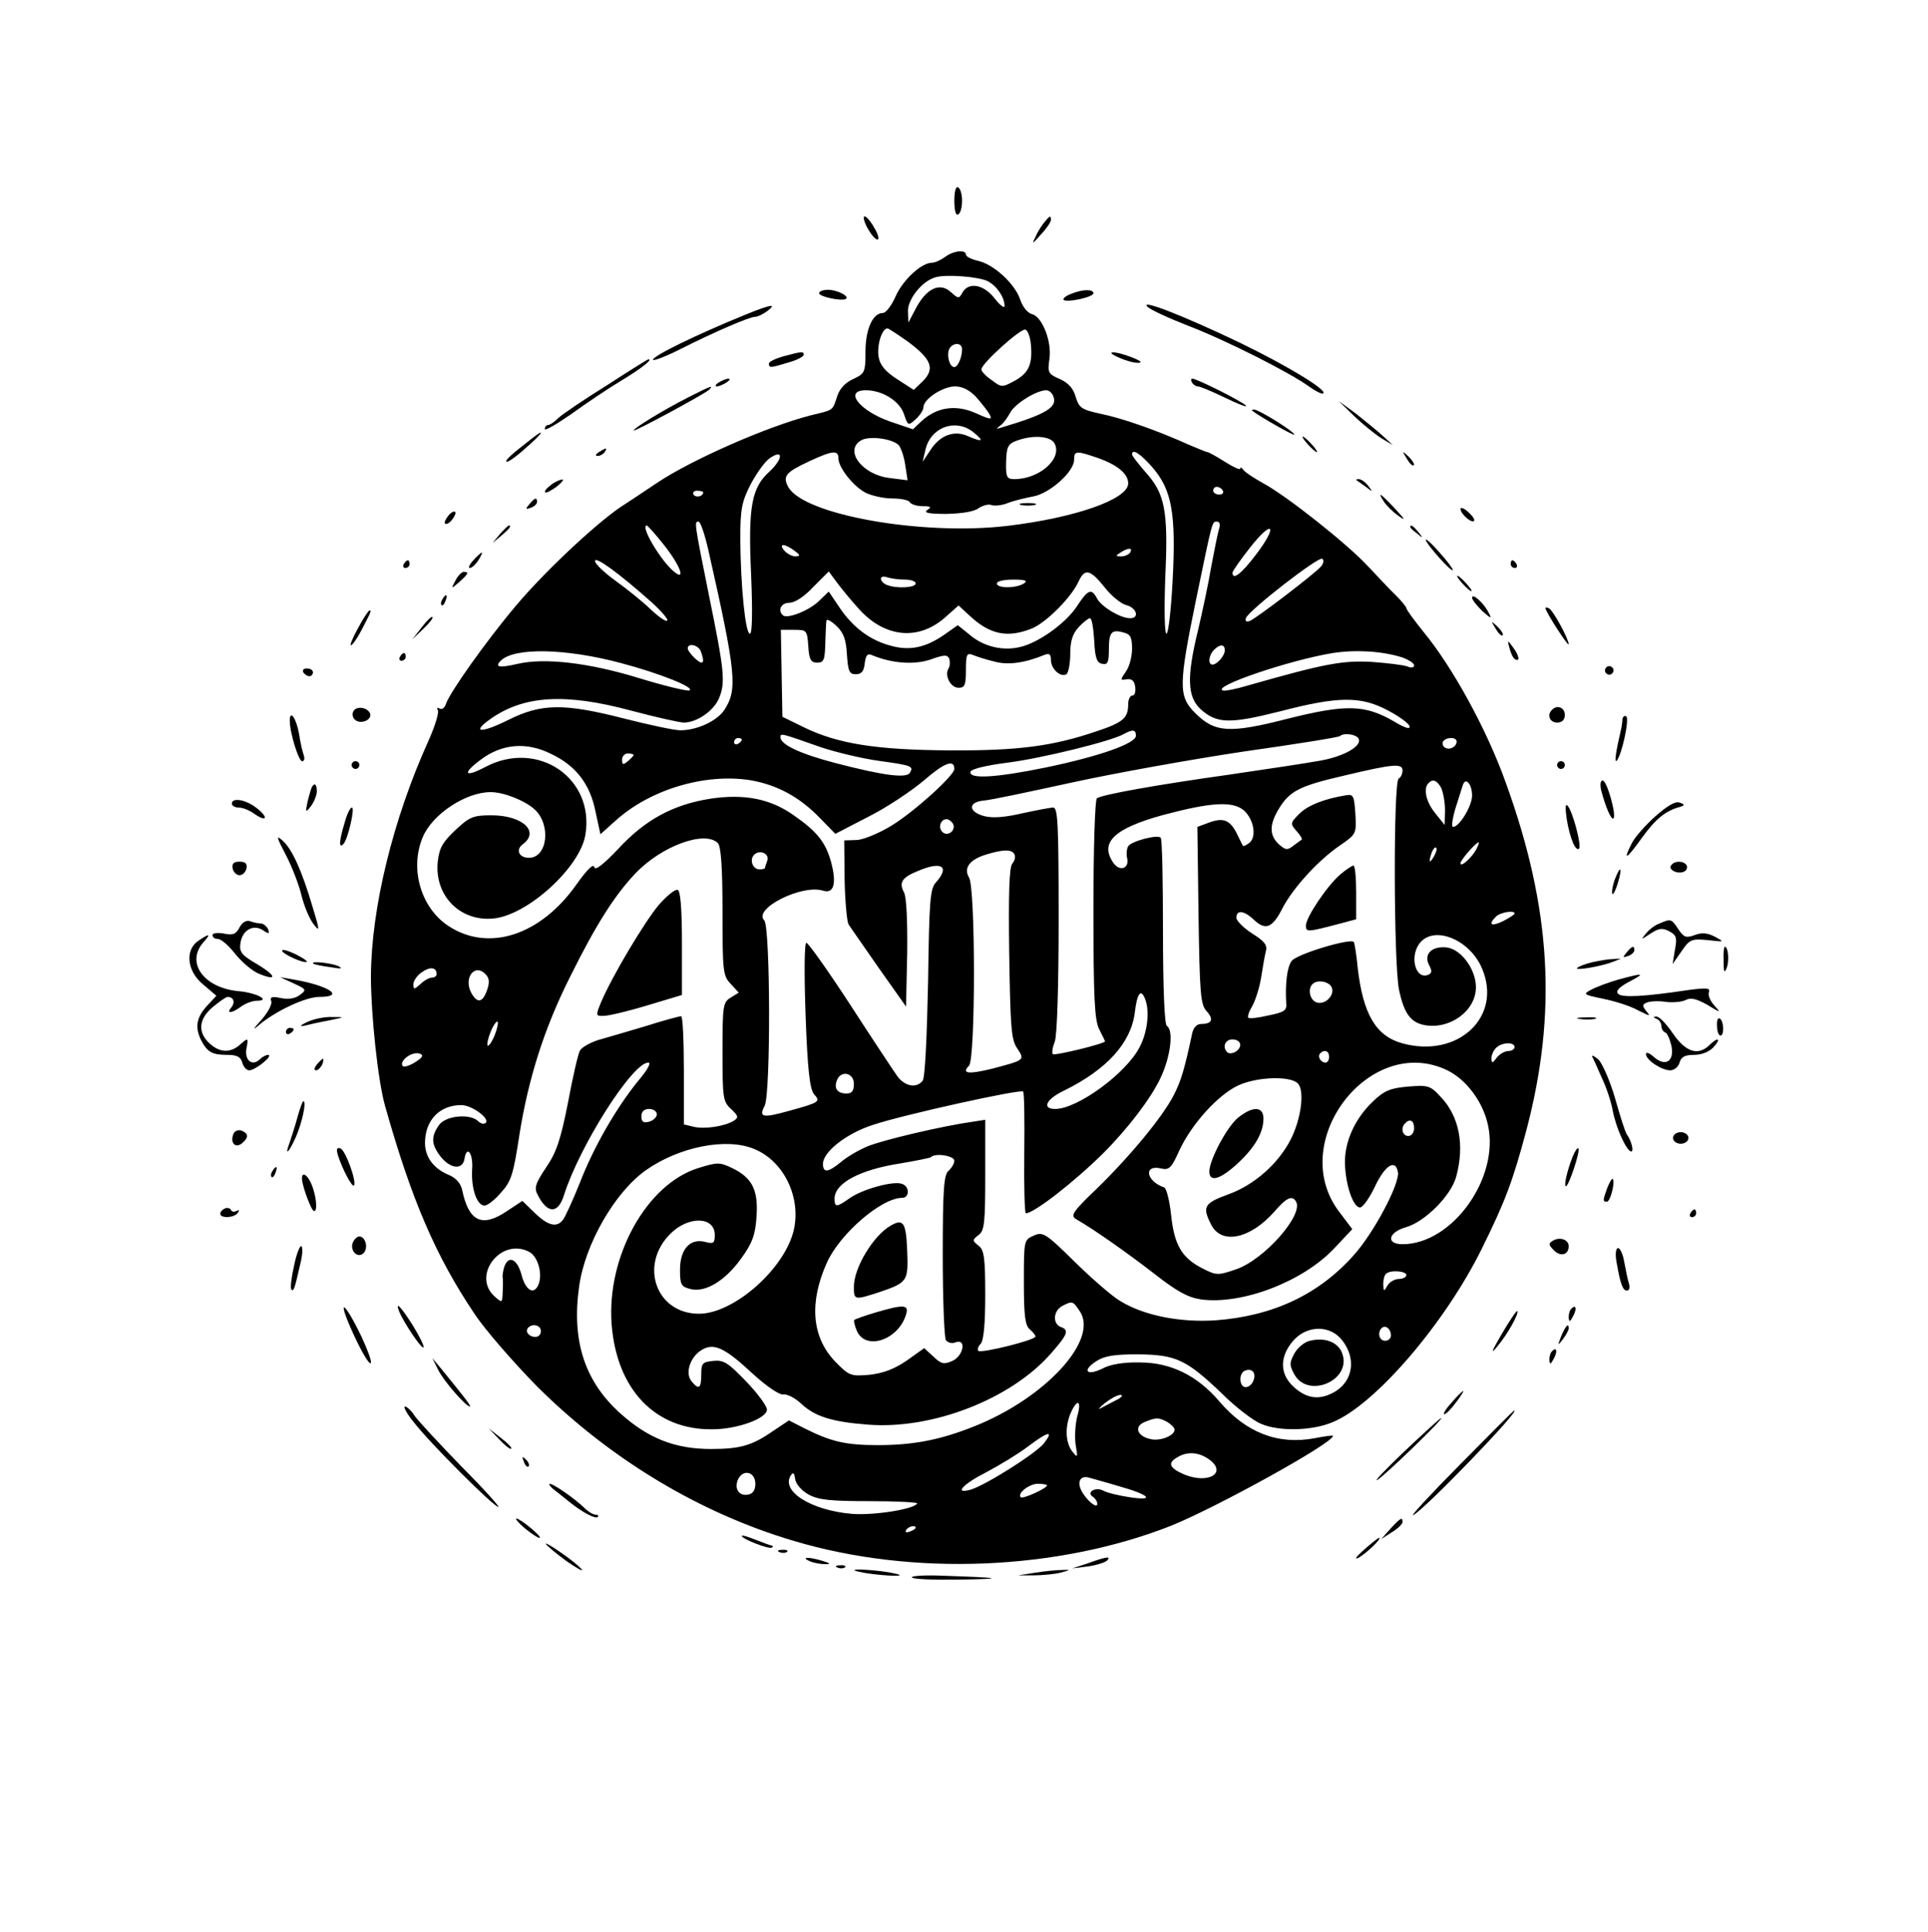 <?xml version="1.0" standalone="no"?>
<!DOCTYPE svg PUBLIC "-//W3C//DTD SVG 20010904//EN"
 "http://www.w3.org/TR/2001/REC-SVG-20010904/DTD/svg10.dtd">
<svg version="1.0" xmlns="http://www.w3.org/2000/svg"
 width="499pt" height="500pt" viewBox="0 0 499 500"
 preserveAspectRatio="xMidYMid meet">

<g transform="translate(0,500) scale(0.1,-0.1)"
fill="#000000" stroke="none">
<path d="M2470 4480 c0 -25 4 -39 10 -35 6 3 10 19 10 35 0 16 -4 32 -10 35
-6 4 -10 -10 -10 -35z"/>
<path d="M2245 4410 c9 -16 20 -30 26 -30 5 0 2 14 -8 30 -9 17 -21 30 -25 30
-5 0 -2 -13 7 -30z"/>
<path d="M2704 4426 c-6 -7 -17 -23 -23 -37 -11 -22 -10 -22 13 4 14 15 26 32
26 38 0 12 -3 11 -16 -5z"/>
<path d="M2446 4335 c-11 -8 -26 -15 -34 -15 -27 0 -75 -44 -94 -87 -10 -23
-25 -43 -33 -43 -26 0 -45 -42 -45 -100 0 -54 -2 -57 -32 -71 -20 -9 -35 -25
-41 -44 -13 -39 -8 -35 -69 -50 -110 -28 -307 -114 -398 -175 -30 -20 -73 -49
-95 -63 -67 -46 -197 -168 -270 -255 -76 -90 -171 -224 -181 -254 -3 -10 -10
-15 -16 -12 -6 4 -8 2 -5 -4 4 -5 -7 -41 -24 -79 -92 -203 -148 -433 -149
-609 0 -100 18 -269 36 -334 68 -242 131 -390 232 -540 27 -41 101 -126 163
-189 188 -187 420 -327 664 -399 308 -92 682 -76 975 39 117 47 420 214 420
233 0 2 -21 -1 -47 -6 -95 -18 -178 14 -247 95 -57 67 -126 101 -206 101 -42
1 -77 -5 -97 -16 -41 -20 -53 -5 -16 19 21 14 47 18 108 18 98 -1 125 -13 217
-101 36 -36 82 -71 102 -79 47 -20 131 -18 184 4 110 44 292 256 388 451 60
122 79 172 114 303 81 306 65 577 -53 902 -48 135 -137 298 -213 390 -24 30
-44 57 -44 61 0 3 -12 18 -27 33 -16 15 -47 49 -71 74 -52 57 -211 183 -272
216 -25 14 -48 29 -52 35 -4 6 -8 8 -8 3 0 -4 -18 4 -40 18 -22 14 -42 25 -45
25 -3 0 -24 9 -48 19 -82 37 -173 69 -228 80 -50 11 -56 15 -65 44 -6 22 -19
36 -41 46 -30 13 -32 17 -27 51 7 45 -18 110 -45 117 -12 3 -25 20 -31 39 -14
40 -68 90 -109 99 -17 4 -31 11 -31 16 0 14 -33 10 -54 -6z m111 -63 c24 -13
43 -42 43 -64 0 -7 -12 2 -26 20 -28 36 -67 43 -83 15 -9 -17 -11 -16 -30 1
-28 26 -63 10 -90 -41 l-20 -38 -1 31 c0 30 36 76 70 86 27 9 114 2 137 -10z
m-206 -157 c60 -45 69 -69 38 -101 l-24 -23 -42 27 c-31 20 -45 36 -49 58 -5
29 8 74 23 74 3 0 27 -16 54 -35z m317 -5 c5 -52 -5 -75 -41 -95 -33 -18 -35
-18 -60 1 -15 10 -27 23 -27 28 0 15 102 107 114 103 6 -2 12 -18 14 -37z
m-178 -14 c0 -21 -11 -46 -20 -46 -12 0 -20 28 -14 45 8 19 34 20 34 1z m36
-123 c14 -16 30 -36 35 -45 8 -15 4 -15 -36 3 -52 23 -101 15 -140 -21 l-22
-21 -59 20 c-80 28 -121 81 -63 81 42 0 86 -27 98 -60 11 -32 11 -33 31 -15
11 10 20 24 20 31 0 21 50 54 82 54 19 0 38 -10 54 -27z m200 2 c12 -29 -18
-47 -136 -82 -12 -4 -12 -3 -2 5 8 5 19 20 26 33 11 23 68 59 94 59 7 0 15 -7
18 -15z m-205 -95 c27 -22 22 -25 -15 -9 -35 16 -71 4 -96 -33 l-22 -33 7 30
c13 60 80 84 126 45z m-195 -32 c6 -7 14 -30 17 -52 l6 -39 -47 6 c-69 8 -118
70 -74 97 21 13 81 5 98 -12z m403 5 c22 -39 -38 -93 -104 -93 -19 0 -22 5
-21 45 1 38 5 46 26 54 42 16 88 13 99 -6z m-737 -73 c-47 -42 -56 -91 -48
-267 4 -95 3 -153 -3 -153 -12 0 -24 124 -25 245 0 78 4 97 27 142 15 28 37
59 49 67 36 25 35 -1 0 -34z m178 34 c0 -24 38 -72 70 -89 16 -8 47 -15 69
-15 22 0 43 -4 46 -10 3 -5 18 -10 33 -10 21 0 24 -2 12 -10 -11 -7 4 -10 50
-10 40 1 72 6 83 15 11 7 25 11 33 8 8 -3 27 -1 42 5 15 6 44 13 65 17 43 7
107 64 107 95 0 24 5 24 61 5 51 -18 79 -41 79 -66 0 -41 -137 -89 -313 -110
-222 -26 -528 29 -567 101 -15 28 -6 38 54 66 60 28 76 30 76 8z m814 -25 c49
-58 60 -118 51 -291 -4 -76 -11 -138 -16 -138 -5 0 -6 64 -3 148 8 171 -1 215
-52 271 -18 21 -34 41 -34 45 0 16 22 2 54 -35z m181 -59 c3 -5 -1 -10 -9 -10
-9 0 -16 5 -16 10 0 6 4 10 9 10 6 0 13 -4 16 -10z m-1345 -4 c0 -11 -19 -15
-25 -6 -3 5 1 10 9 10 9 0 16 -2 16 -4z m13 -148 c73 -323 76 -362 42 -415
-19 -29 -71 -53 -114 -53 -16 0 -81 14 -144 30 -156 40 -215 40 -301 -3 -70
-35 -98 -34 -47 2 86 61 193 68 364 22 64 -17 126 -31 137 -31 34 0 78 31 91
63 17 41 14 70 -26 266 -39 193 -38 191 -27 191 5 0 16 -33 25 -72z m1322 53
c-3 -10 -12 -54 -20 -97 -7 -43 -23 -117 -34 -164 -30 -122 -28 -173 6 -205
42 -38 75 -39 206 -6 150 39 208 40 278 3 29 -15 55 -34 57 -41 3 -10 -12 -5
-42 13 -73 42 -122 44 -273 6 -152 -39 -189 -36 -240 15 -43 43 -43 71 3 295
43 208 41 200 54 200 7 0 9 -8 5 -19z m-1436 -42 c42 -53 57 -95 25 -68 -34
28 -88 119 -70 119 2 0 23 -23 45 -51z m1532 -24 c-38 -50 -61 -68 -61 -47 0
4 21 34 47 67 58 73 71 55 14 -20z m-1195 10 c16 -12 16 -14 3 -15 -9 0 -22 7
-29 15 -16 19 0 19 26 0z m869 -5 c-3 -5 -14 -10 -23 -10 -15 0 -15 2 -2 10
20 13 33 13 25 0z m-1237 -130 c25 -23 42 -43 39 -46 -3 -4 -23 10 -44 30 -21
20 -62 53 -90 73 -29 21 -53 44 -53 51 0 14 64 -33 148 -108z m1731 94 c-16
-19 -166 -133 -184 -141 -10 -3 -13 -1 -10 8 9 21 187 159 197 153 5 -3 4 -12
-3 -20z m-1195 -111 c66 -73 153 -82 222 -21 l35 31 27 -25 c54 -51 100 -60
164 -34 37 16 102 81 120 122 16 34 30 30 67 -16 17 -22 43 -43 56 -46 27 -7
35 -34 10 -34 -25 0 -73 29 -85 50 -15 29 -24 25 -54 -21 -29 -43 -100 -94
-148 -104 -44 -10 -93 2 -128 32 l-31 25 -37 -26 c-47 -32 -88 -41 -137 -27
-53 14 -97 47 -131 97 l-29 43 -26 -25 c-26 -25 -83 -47 -93 -36 -14 13 -4 32
17 32 14 0 39 16 62 41 l40 40 20 -27 c11 -15 37 -47 59 -71z m117 77 c16 0
29 -4 29 -10 0 -11 -49 -14 -74 -4 -9 3 -16 11 -16 16 0 6 7 7 16 4 9 -3 29
-6 45 -6z m309 -10 c-20 -13 -70 -13 -70 0 0 6 19 10 43 10 31 0 38 -3 27 -10z
m-458 -184 c3 -43 6 -51 23 -51 15 0 21 8 23 28 3 22 7 27 20 21 51 -21 108
-25 150 -11 36 13 44 13 49 2 2 -8 2 -19 -2 -25 -11 -18 5 -50 26 -50 16 0 19
7 19 46 0 40 2 45 18 39 9 -4 34 -12 55 -17 35 -10 79 -4 130 17 13 5 17 2 17
-13 0 -23 25 -46 40 -37 5 3 10 27 10 52 0 34 6 53 22 70 12 13 25 23 29 23 5
0 9 -26 11 -57 2 -46 7 -59 21 -61 14 -3 17 4 17 37 0 45 7 53 38 44 18 -4 22
-13 22 -42 0 -20 -7 -47 -16 -59 -15 -22 -15 -23 2 -20 13 2 20 -4 22 -19 2
-13 -1 -23 -7 -23 -6 0 -11 -10 -11 -22 0 -37 -13 -48 -86 -72 -110 -37 -199
-49 -374 -48 -192 1 -292 17 -380 60 l-55 27 -2 113 -2 112 34 0 c33 0 34 -1
37 -42 2 -35 7 -43 23 -43 17 0 20 7 21 50 1 28 2 54 3 59 1 5 12 -1 26 -14
18 -17 25 -35 27 -74z m-378 8 c11 -30 6 -37 -14 -19 -11 10 -20 22 -20 27 0
15 28 9 34 -8z m1356 3 c0 -14 -20 -37 -32 -37 -12 0 -10 24 4 38 16 16 28 15
28 -1z m-1563 -33 c102 -27 194 -64 177 -71 -6 -2 -65 12 -130 32 -130 40
-244 53 -314 37 -47 -11 -61 -9 -44 8 35 35 169 32 311 -6z m2021 15 c17 -6
32 -15 32 -21 0 -6 -8 -7 -17 -3 -10 4 -52 9 -93 12 -75 4 -120 -4 -320 -61
-30 -9 -59 -15 -65 -13 -30 10 174 79 285 97 60 9 126 5 178 -11z m-688 -203
c0 -20 -93 -53 -232 -82 -131 -27 -202 -31 -196 -11 3 7 40 16 94 23 89 11
271 56 302 74 24 13 32 12 32 -4z m-815 -30 c39 -13 106 -29 149 -35 87 -12
91 -14 81 -31 -9 -15 -69 -7 -192 25 -92 24 -143 48 -143 67 0 11 0 11 105
-26z m1391 23 c11 -19 -37 -47 -101 -58 -33 -6 -139 -22 -235 -36 -185 -26
-326 -51 -341 -61 -5 -3 -9 -130 -9 -287 0 -231 3 -287 15 -311 8 -15 15 -30
15 -31 0 -6 -131 -38 -135 -33 -3 3 -1 17 5 32 6 17 10 143 10 317 0 245 -2
289 -14 289 -8 0 -44 -7 -81 -15 -43 -10 -76 -13 -98 -7 -41 11 -42 36 -2 40
17 1 120 23 230 47 110 24 310 60 444 80 134 19 247 37 249 40 10 9 41 5 48
-6z m-1596 -3 c0 -3 -4 -8 -10 -11 -5 -3 -10 -1 -10 4 0 6 5 11 10 11 6 0 10
-2 10 -4z m1850 -5 c0 -14 -18 -23 -30 -16 -6 4 -8 11 -5 16 8 12 35 12 35 0z
m-2344 -32 c64 -30 101 -78 115 -148 l13 -60 38 34 c90 82 232 124 349 106 70
-12 128 -43 182 -99 l39 -40 85 44 c48 24 112 67 144 94 53 46 79 56 79 30 0
-17 -104 -111 -163 -147 -33 -20 -74 -37 -91 -37 l-31 -1 1 -101 c1 -56 6
-108 10 -116 5 -8 41 -59 79 -114 l70 -99 3 138 c1 84 -2 145 -8 157 -14 26
-6 39 36 56 61 26 83 12 47 -29 -16 -16 -18 -48 -21 -260 -3 -144 -8 -247 -14
-254 -16 -20 -45 -15 -65 11 -10 14 -65 97 -122 185 -58 89 -109 161 -114 161
-5 0 -6 -75 -2 -187 5 -142 11 -192 22 -205 17 -19 15 -21 -65 -43 -68 -19
-79 -17 -63 13 16 30 15 464 -1 480 -30 30 97 94 152 77 28 -9 36 18 21 74
-14 51 -36 79 -98 122 -60 42 -127 55 -214 42 -96 -15 -169 -54 -239 -130 -40
-42 -60 -57 -62 -47 -2 10 -19 -7 -46 -45 -93 -132 -228 -176 -332 -107 -71
47 -100 148 -66 229 24 59 111 117 176 117 34 0 89 -22 114 -45 43 -40 33
-125 -15 -125 -26 0 -35 21 -16 35 45 33 -1 75 -81 75 -47 0 -57 -4 -93 -38
-33 -31 -42 -46 -46 -82 -9 -88 58 -156 145 -147 88 9 223 132 237 216 25 147
-123 248 -259 176 -53 -28 -61 -18 -13 18 55 42 119 48 183 16z m214 -3 c0 -2
-7 -9 -15 -16 -12 -10 -15 -10 -15 4 0 9 7 16 15 16 8 0 15 -2 15 -4z m1990
-40 c0 -8 -4 -18 -10 -21 -14 -9 -13 -479 1 -547 13 -61 30 -84 66 -91 66 -12
133 37 133 98 0 47 -39 99 -76 103 -39 4 -60 -18 -45 -46 8 -15 7 -21 -3 -25
-34 -13 -49 52 -19 85 39 43 129 4 159 -69 53 -125 -63 -233 -207 -193 -68 19
-101 75 -115 195 -3 33 -8 63 -10 67 -7 11 -148 -31 -161 -49 -12 -16 -17 -60
-14 -110 2 -18 -6 -23 -46 -31 -26 -6 -50 -9 -52 -6 -3 3 2 17 11 32 8 15 18
47 22 72 4 25 9 55 12 67 5 17 -3 27 -35 47 -23 15 -41 33 -41 41 0 21 20 19
46 -6 30 -28 48 -20 74 32 27 51 91 122 148 161 42 29 43 30 40 81 -3 46 -5
52 -23 49 -57 -9 -100 -26 -122 -48 -24 -24 -24 -26 -7 -45 9 -10 15 -20 13
-22 -2 -1 -12 -9 -22 -16 -15 -12 -20 -11 -37 4 -25 23 -25 51 0 92 28 46 53
59 170 86 126 30 150 32 150 13z m100 -45 c5 -11 10 -37 10 -58 l-1 -38 -24
30 c-24 29 -32 64 -18 78 11 12 22 8 33 -12z m80 -20 c0 -27 -33 -81 -49 -81
-5 0 -2 21 6 48 8 26 17 53 19 60 7 22 24 3 24 -27z m-591 -38 c26 -23 34 -68
15 -84 -8 -6 -15 -10 -17 -8 -1 2 -9 17 -17 34 -18 34 -35 40 -74 25 l-27 -10
3 -229 c3 -201 5 -231 21 -248 19 -21 14 -33 -14 -33 -12 0 -21 -10 -24 -27
-19 -89 -28 -120 -47 -157 -28 -55 -111 -156 -198 -241 -64 -61 -70 -71 -55
-80 50 -29 132 -87 202 -141 60 -47 88 -62 122 -67 107 -14 264 47 344 132
l47 50 -34 45 c-137 180 79 463 280 366 49 -24 92 -81 105 -141 31 -137 -92
-309 -221 -309 -44 0 -37 31 9 44 49 14 117 82 130 131 22 81 8 155 -39 205
-28 31 -34 32 -85 28 -46 -4 -62 -10 -92 -39 -46 -44 -73 -103 -72 -159 1 -55
21 -115 39 -115 7 0 25 25 39 55 26 55 53 71 59 37 6 -29 -62 -157 -113 -214
-91 -103 -210 -159 -359 -170 -91 -6 -184 12 -245 49 -20 11 -73 57 -118 101
-77 76 -84 80 -108 69 -25 -11 -25 -13 -25 -121 0 -84 3 -111 15 -121 8 -7 15
-15 15 -19 0 -9 -140 -44 -148 -37 -3 4 0 12 6 18 8 8 12 52 12 126 0 97 -3
117 -17 128 -17 13 -17 15 0 28 15 11 17 32 17 156 l0 142 -32 -5 c-79 -11
-236 -48 -273 -64 -22 -9 -53 -27 -68 -40 -34 -28 -47 -29 -47 -5 0 31 61 79
130 101 78 26 381 93 388 86 3 -2 4 -74 3 -160 -1 -85 1 -155 4 -155 21 0 124
80 200 155 65 65 125 144 149 196 26 55 34 123 16 134 -6 4 -10 96 -10 244 0
131 -2 240 -6 243 -8 9 -76 -9 -84 -22 -4 -7 -5 -20 -3 -30 7 -26 -17 -37 -34
-15 -39 54 0 91 128 126 124 33 179 36 208 12z m-753 -34 c10 -17 -13 -36 -27
-22 -12 12 -4 33 11 33 5 0 12 -5 16 -11z m-608 -51 c8 -8 12 -62 12 -177 0
-154 1 -166 21 -187 l21 -23 -21 -13 c-20 -12 -21 -22 -21 -140 0 -119 1 -129
22 -148 19 -18 20 -22 8 -30 -23 -15 -77 -23 -105 -16 l-25 6 0 140 c0 77 -3
140 -7 140 -5 0 -46 -11 -93 -26 -47 -14 -102 -30 -123 -36 -21 -7 -42 -19
-46 -27 -5 -9 -19 -70 -31 -135 -19 -96 -30 -129 -57 -168 -28 -42 -31 -53
-21 -71 25 -49 53 -49 68 1 41 128 177 342 218 342 8 0 -2 -19 -26 -47 -56
-69 -115 -170 -152 -266 -18 -45 -38 -88 -43 -94 -16 -21 -39 -15 -73 18 l-32
31 -41 -27 c-64 -43 -98 -26 -115 56 -4 17 -16 31 -36 39 -38 16 -60 46 -60
82 0 59 38 98 94 98 27 0 75 -35 63 -46 -4 -4 -13 -2 -19 4 -21 21 -85 15
-102 -10 -21 -30 -20 -50 5 -82 25 -31 56 -34 61 -6 6 38 23 16 20 -26 -3 -49
12 -94 32 -94 8 0 27 15 43 34 26 28 32 48 47 147 23 146 64 277 132 412 67
135 115 210 168 266 67 71 180 113 214 79z m1963 -16 c-12 -22 -41 -48 -41
-36 0 8 40 54 47 54 2 0 -1 -8 -6 -18z m-110 -19 c-12 -20 -14 -14 -5 12 4 9
9 14 11 11 3 -2 0 -13 -6 -23z m-1725 -10 c-3 -8 -6 -17 -6 -19 0 -2 -6 -4
-14 -4 -18 0 -27 25 -14 38 14 14 40 3 34 -15z m639 17 c4 -6 2 -17 -5 -25 -8
-10 -10 -77 -8 -232 3 -188 5 -223 20 -245 21 -32 21 -31 -61 -53 -64 -16 -84
-14 -63 7 17 17 17 461 0 487 -15 25 2 47 46 60 43 13 64 13 71 1z m1295 -154
c0 -3 -13 -11 -30 -20 -31 -15 -39 -9 -18 12 11 11 48 17 48 8z m-2790 -157
c0 -5 -5 -9 -12 -9 -6 0 -20 -7 -30 -17 -16 -14 -18 -15 -18 0 0 9 10 23 22
31 21 15 38 13 38 -5z m129 -3 c8 -9 8 -21 1 -40 -11 -31 -25 -33 -40 -6 -22
41 11 80 39 46z m2188 -32 c8 -21 -19 -46 -40 -38 -17 6 -23 35 -10 47 12 13
44 7 50 -9z m-483 -30 c12 -31 6 -85 -14 -123 -34 -68 -161 -161 -219 -161
-35 0 -24 25 22 47 112 55 174 124 184 202 6 51 16 64 27 35z m-1684 -94 c-7
-17 -15 -28 -18 -26 -2 3 1 19 8 36 7 17 15 28 18 26 2 -3 -1 -19 -8 -36z
m1930 -24 c0 -15 -24 -28 -34 -19 -13 14 -5 33 14 33 11 0 20 -6 20 -14z m710
-6 c0 -5 -7 -10 -16 -10 -9 0 -23 -8 -30 -17 -11 -15 -13 -16 -14 -2 0 8 5 20
12 27 15 15 48 16 48 2z m-2847 -40 c-17 -10 -30 -13 -32 -7 -5 15 28 37 46
30 10 -4 7 -10 -14 -23z m2367 15 c0 -8 -4 -15 -9 -15 -13 0 -22 16 -14 24 11
11 23 6 23 -9z m-1230 -70 c0 -18 -5 -25 -19 -25 -24 0 -33 13 -25 34 10 27
44 20 44 -9z m1150 0 c17 -20 7 -93 -20 -145 -32 -62 -94 -117 -161 -141 -63
-23 -68 -32 -44 -79 27 -52 101 -36 163 34 32 37 46 43 56 27 22 -34 -83 -152
-155 -176 -46 -16 -51 -16 -86 2 -54 27 -74 61 -82 139 -4 37 -12 69 -18 71
-47 16 -54 60 -8 49 21 -5 27 1 48 48 32 68 100 143 152 167 50 23 138 25 155
4z m-1660 -79 c0 -7 -9 -16 -20 -19 -15 -4 -20 0 -20 14 0 12 7 19 20 19 11 0
20 -6 20 -14z m1960 -36 c0 -11 -7 -20 -15 -20 -15 0 -21 21 -8 33 12 13 23 7
23 -13z m-1707 -54 c75 -31 120 -123 102 -207 -22 -101 -155 -219 -246 -219
-110 0 -156 125 -74 207 47 47 115 45 115 -3 0 -21 -3 -24 -25 -18 -39 10 -65
-19 -65 -72 0 -39 3 -44 27 -50 38 -10 90 21 132 80 28 39 36 60 39 107 5 69
-11 101 -63 126 -33 16 -39 15 -88 0 -134 -42 -237 -229 -224 -404 13 -169
113 -274 261 -272 64 0 141 28 141 51 0 9 -24 42 -54 73 -46 48 -58 56 -85 53
-28 -3 -31 -6 -31 -35 0 -36 -6 -41 -25 -18 -17 20 -5 61 24 80 32 21 60 9
134 -60 36 -33 69 -55 79 -54 10 2 31 -9 47 -24 35 -33 80 -47 173 -54 166
-13 369 66 472 183 45 51 49 62 26 70 -21 9 -19 41 4 54 27 14 28 13 46 -14
49 -74 -90 -225 -275 -298 -88 -35 -157 -48 -249 -48 -82 0 -120 9 -188 43
l-41 21 -39 -26 c-56 -39 -86 -48 -163 -48 -92 0 -161 27 -232 90 -95 84 -129
190 -109 331 15 109 92 243 172 300 86 61 210 86 282 55z m517 -30 c0 -7 -7
-19 -15 -26 -12 -10 -15 -47 -15 -219 0 -113 4 -212 8 -219 5 -7 16 -10 25 -6
29 11 21 -35 -8 -48 -22 -10 -29 -8 -49 11 l-24 22 -45 -32 c-32 -22 -61 -33
-97 -37 -49 -4 -52 -3 -90 36 -59 63 -66 151 -20 254 33 74 141 168 195 168
19 0 20 29 0 36 -22 9 -104 -14 -136 -37 -34 -24 -39 -24 -39 -1 0 40 66 75
170 91 41 7 76 14 79 16 11 12 61 4 61 -9z m-1100 -236 c21 -11 34 -53 25 -81
-11 -32 -34 -21 -45 21 -11 42 -34 53 -45 21 -3 -10 -5 -23 -4 -27 1 -5 1 -22
0 -38 -1 -28 -1 -29 -21 -11 -60 54 17 154 90 115z m2270 -60 c0 -5 -9 -10
-20 -10 -10 0 -24 -8 -29 -17 -9 -16 -10 -16 -11 3 0 11 3 24 7 27 10 11 53 8
53 -3z m-2240 -145 c0 -8 -6 -15 -14 -15 -17 0 -28 14 -19 24 12 12 33 6 33
-9z m2200 -11 c0 -8 -7 -14 -15 -14 -15 0 -21 21 -9 33 10 9 24 -2 24 -19z
m-132 -6 c45 -49 36 -115 -19 -143 -38 -20 -72 -13 -105 20 -32 32 -31 75 2
114 33 39 89 43 122 9z m-224 -111 c-3 -9 -12 -17 -20 -17 -17 0 -19 37 -1 43
18 7 29 -7 21 -26z m-356 -51 c-16 -8 -34 -18 -40 -21 -7 -4 -2 3 12 14 14 11
32 21 40 21 8 0 3 -7 -12 -14z m-100 -42 c-5 -20 -7 -53 -4 -73 6 -34 5 -35
-9 -17 -18 24 -19 65 -3 101 17 37 28 30 16 -11z m233 -14 c10 -6 19 -15 19
-20 0 -16 -39 -31 -64 -24 -34 8 -41 33 -13 44 30 12 35 12 58 0z m-318 -54
c-19 -26 -151 -109 -190 -121 -46 -13 -21 14 40 45 34 18 82 47 107 66 53 40
68 43 43 10z m425 -42 c50 -35 1 -66 -63 -40 -39 17 -44 30 -17 45 25 15 54
13 80 -5z m-1173 -64 c0 -16 -6 -26 -19 -28 -24 -5 -37 17 -25 41 14 26 44 17
44 -13z m138 -28 c26 -14 57 -17 159 -17 69 0 124 -3 122 -6 -9 -15 -111 -31
-168 -27 -107 9 -186 59 -159 100 6 9 9 6 11 -10 2 -13 17 -30 35 -40z m802
22 c79 -22 97 -39 30 -29 -27 4 -58 11 -69 17 -20 11 -46 -4 -27 -16 6 -4 11
-12 11 -18 0 -14 -28 9 -41 34 -12 23 -3 40 19 34 10 -3 44 -12 77 -22z m-185
2 c0 -8 -63 -36 -68 -31 -10 10 22 35 44 35 13 0 24 -2 24 -4z m-340 -110 c0
-2 -7 -7 -16 -10 -8 -3 -12 -2 -9 4 6 10 25 14 25 6z"/>
<path d="M2643 3693 c9 -2 25 -2 35 0 9 3 1 5 -18 5 -19 0 -27 -2 -17 -5z"/>
<path d="M3469 2737 c-34 -29 -89 -111 -89 -132 0 -18 2 -18 93 6 l37 10 0 69
c0 39 -3 70 -7 70 -5 -1 -20 -11 -34 -23z"/>
<path d="M1705 2658 c-37 -44 -121 -185 -149 -251 -15 -36 -14 -37 7 -36 12 0
63 12 112 27 l90 27 0 134 c0 91 -4 136 -11 138 -7 2 -28 -15 -49 -39z"/>
<path d="M3205 2108 c-28 -22 -75 -109 -75 -140 0 -28 27 -21 71 19 46 42 69
81 69 118 0 32 -27 33 -65 3z"/>
<path d="M2305 1828 c-45 -26 -95 -109 -95 -158 0 -35 1 -35 66 -14 73 25 75
28 72 107 -3 74 -10 84 -43 65z"/>
<path d="M2265 1603 c-27 -8 -52 -17 -54 -19 -2 -2 1 -15 7 -29 23 -51 107
-23 127 43 8 26 -5 27 -80 5z"/>
<path d="M3390 1530 c-14 -3 -32 -18 -40 -33 -13 -24 -13 -30 0 -54 36 -64
149 -15 124 54 -10 29 -44 43 -84 33z"/>
<path d="M2120 4241 c0 -9 62 -22 70 -14 8 7 -24 23 -47 23 -13 0 -23 -4 -23
-9z"/>
<path d="M2771 4239 c-13 -5 -21 -12 -18 -15 8 -8 77 7 77 17 0 11 -28 11 -59
-2z"/>
<path d="M2970 4206 c8 -8 56 -30 105 -49 99 -38 265 -122 314 -158 17 -12 33
-20 36 -17 10 9 -94 72 -218 132 -140 67 -259 114 -237 92z"/>
<path d="M1935 4188 c-135 -55 -245 -109 -245 -119 0 -4 30 7 68 26 93 47 182
85 196 85 7 0 21 7 32 15 26 20 9 17 -51 -7z"/>
<path d="M2028 4078 c-21 -6 -38 -14 -38 -19 0 -12 5 -11 51 3 22 6 39 15 39
20 0 9 -3 9 -52 -4z"/>
<path d="M2895 4075 c17 -8 39 -14 50 -14 13 0 8 5 -15 14 -46 18 -74 17 -35
0z"/>
<path d="M1571 4003 c-58 -36 -114 -74 -125 -84 -11 -11 -23 -19 -28 -19 -4 0
-8 -5 -8 -10 0 -6 30 12 68 38 37 27 95 66 130 87 53 32 83 56 70 55 -2 0 -50
-30 -107 -67z"/>
<path d="M1860 4010 c-8 -5 -10 -10 -5 -10 6 0 17 5 25 10 8 5 11 10 5 10 -5
0 -17 -5 -25 -10z"/>
<path d="M3085 4010 c3 -5 10 -10 15 -10 6 0 37 -13 70 -29 33 -16 58 -26 55
-21 -6 9 -127 70 -139 70 -4 0 -4 -4 -1 -10z"/>
<path d="M1780 3971 c-61 -31 -140 -79 -140 -85 0 -5 181 93 195 105 14 14 4
10 -55 -20z"/>
<path d="M3505 3923 c22 -21 54 -47 70 -57 l30 -18 -25 23 c-14 13 -46 39 -70
58 l-45 33 40 -39z"/>
<path d="M3241 3937 c19 -15 109 -66 109 -62 0 8 -92 65 -104 65 -5 0 -7 -1
-5 -3z"/>
<path d="M1379 3867 c-58 -45 -72 -58 -68 -62 3 -2 25 13 49 35 42 36 55 55
19 27z"/>
<path d="M3385 3850 c10 -11 20 -20 23 -20 3 0 -3 9 -13 20 -10 11 -20 20 -23
20 -3 0 3 -9 13 -20z"/>
<path d="M1550 3830 c-9 -6 -10 -10 -3 -10 6 0 15 5 18 10 8 12 4 12 -15 0z"/>
<path d="M3641 3813 c7 -12 15 -20 18 -17 3 2 -3 12 -13 22 -17 16 -18 16 -5
-5z"/>
<path d="M1426 3745 c-11 -8 -18 -17 -15 -19 2 -3 15 4 29 14 14 11 21 20 15
19 -5 0 -19 -6 -29 -14z"/>
<path d="M3511 3757 c2 -1 13 -9 24 -17 19 -14 19 -14 6 3 -7 9 -18 17 -24 17
-6 0 -8 -1 -6 -3z"/>
<path d="M3581 3703 c6 -10 23 -27 37 -37 21 -15 20 -12 -7 17 -38 41 -47 46
-30 20z"/>
<path d="M1370 3695 c-11 -13 -10 -14 4 -9 9 3 16 10 16 15 0 13 -6 11 -20 -6z"/>
<path d="M3780 3683 c0 -13 29 -38 35 -31 3 3 -4 13 -15 23 -11 10 -20 13 -20
8z"/>
<path d="M1160 3665 c-7 -9 -11 -18 -8 -20 3 -3 11 1 18 10 7 9 11 18 8 20 -3
3 -11 -1 -18 -10z"/>
<path d="M1294 3618 l-19 -23 23 19 c21 18 27 26 19 26 -2 0 -12 -10 -23 -22z"/>
<path d="M3650 3636 c0 -2 8 -10 18 -17 15 -13 16 -12 3 4 -13 16 -21 21 -21
13z"/>
<path d="M3690 3603 c1 -11 70 -88 70 -78 0 4 -16 25 -35 46 -19 22 -35 36
-35 32z"/>
<path d="M1225 3550 c-10 -11 -14 -20 -9 -20 5 0 15 9 22 20 7 11 11 20 9 20
-2 0 -12 -9 -22 -20z"/>
<path d="M1045 3540 c-3 -5 -1 -10 4 -10 6 0 11 5 11 10 0 6 -2 10 -4 10 -3 0
-8 -4 -11 -10z"/>
<path d="M3910 3540 c0 -5 5 -10 11 -10 5 0 7 5 4 10 -3 6 -8 10 -11 10 -2 0
-4 -4 -4 -10z"/>
<path d="M1179 3498 c-12 -23 -12 -23 10 -4 23 21 26 26 11 26 -5 0 -15 -10
-21 -22z"/>
<path d="M3785 3490 c10 -11 20 -20 23 -20 3 0 -3 9 -13 20 -10 11 -20 20 -23
20 -3 0 3 -9 13 -20z"/>
<path d="M1145 3449 c-4 -6 -5 -12 -2 -15 2 -3 7 2 10 11 7 17 1 20 -8 4z"/>
<path d="M3810 3453 c0 -5 12 -20 26 -34 24 -21 26 -22 16 -3 -13 25 -42 50
-42 37z"/>
<path d="M4000 3426 c0 -9 60 -102 60 -93 0 13 -39 85 -50 92 -5 3 -10 4 -10
1z"/>
<path d="M927 3375 c-14 -25 -22 -45 -19 -45 4 0 16 17 27 38 27 52 27 52 21
52 -2 0 -16 -20 -29 -45z"/>
<path d="M1091 3376 l-24 -31 28 27 c16 15 27 29 24 31 -2 3 -15 -10 -28 -27z"/>
<path d="M3871 3373 c7 -12 15 -20 18 -17 3 2 -3 12 -13 22 -17 16 -18 16 -5
-5z"/>
<path d="M3907 3322 c3 -12 9 -25 14 -28 14 -8 11 10 -6 32 -13 18 -14 18 -8
-4z"/>
<path d="M1035 3300 c-3 -5 -1 -10 4 -10 6 0 11 5 11 10 0 6 -2 10 -4 10 -3 0
-8 -4 -11 -10z"/>
<path d="M4156 3271 c-4 -5 -2 -12 3 -15 5 -4 12 -2 15 3 4 5 2 12 -3 15 -5 4
-12 2 -15 -3z"/>
<path d="M785 3260 c3 -5 10 -10 16 -10 5 0 9 5 9 10 0 6 -7 10 -16 10 -8 0
-12 -4 -9 -10z"/>
<path d="M915 3160 c-4 -7 -3 -16 3 -22 14 -14 45 -2 40 15 -6 16 -34 21 -43
7z"/>
<path d="M4017 3163 c-14 -13 -6 -33 13 -33 13 0 20 7 20 20 0 19 -20 27 -33
13z"/>
<path d="M750 3135 c0 -32 23 -105 32 -105 6 0 7 7 4 16 -3 9 -9 33 -12 55 -7
40 -24 64 -24 34z"/>
<path d="M4199 3138 c0 -7 -2 -20 -4 -28 -13 -56 -17 -84 -11 -79 13 13 34
109 25 115 -5 3 -9 -1 -10 -8z"/>
<path d="M910 3020 c0 -5 5 -10 10 -10 6 0 10 5 10 10 0 6 -4 10 -10 10 -5 0
-10 -4 -10 -10z"/>
<path d="M4030 3020 c0 -5 5 -10 10 -10 6 0 10 5 10 10 0 6 -4 10 -10 10 -5 0
-10 -4 -10 -10z"/>
<path d="M4144 2955 c11 -42 26 -78 32 -73 8 9 -17 98 -28 98 -6 0 -7 -11 -4
-25z"/>
<path d="M807 2963 c-2 -5 -7 -21 -11 -38 -6 -28 -5 -29 9 -11 8 11 15 28 15
38 0 19 -6 23 -13 11z"/>
<path d="M600 2920 c0 -5 8 -10 18 -10 10 0 28 -7 40 -16 33 -23 38 -10 6 15
-28 22 -64 28 -64 11z"/>
<path d="M4285 2888 c-26 -23 -53 -54 -61 -69 -25 -49 -15 -44 25 12 36 50 62
71 100 81 12 4 12 6 -2 11 -11 4 -31 -8 -62 -35z"/>
<path d="M4055 2880 c8 -49 23 -85 32 -76 7 7 -17 98 -30 111 -6 6 -6 -6 -2
-35z"/>
<path d="M892 2871 c-14 -46 -16 -69 -3 -55 12 13 30 94 22 94 -5 0 -13 -17
-19 -39z"/>
<path d="M739 2789 c16 -30 34 -77 41 -105 7 -29 21 -62 31 -75 17 -22 17 -18
-2 44 -28 95 -53 149 -77 171 -18 16 -17 11 7 -35z"/>
<path d="M602 2753 c2 -10 10 -18 18 -18 8 0 16 8 18 18 2 12 -3 17 -18 17
-15 0 -20 -5 -18 -17z"/>
<path d="M4325 2760 c-8 -12 20 -24 35 -15 6 3 8 11 5 16 -8 12 -32 12 -40 -1z"/>
<path d="M4179 2723 c-5 -14 -8 -30 -6 -36 1 -5 8 7 14 27 13 42 7 49 -8 9z"/>
<path d="M620 2600 c-9 -18 -18 -21 -41 -16 -16 3 -29 1 -29 -4 0 -6 6 -10 14
-10 8 0 28 -17 45 -39 17 -21 44 -44 61 -51 49 -20 45 -5 -5 25 -38 22 -46 31
-43 52 4 35 32 52 58 36 16 -11 18 -10 14 2 -4 8 -12 15 -19 15 -7 0 -20 3
-28 6 -10 3 -20 -3 -27 -16z"/>
<path d="M4295 2610 c-12 -4 -27 -16 -35 -26 -14 -17 -14 -17 12 0 21 14 31
15 48 6 19 -10 21 -17 15 -48 l-6 -37 23 33 c21 31 26 33 68 29 44 -5 44 -5
18 9 -19 10 -34 11 -52 4 -22 -8 -28 -6 -42 15 -18 27 -19 28 -49 15z"/>
<path d="M513 2565 c-35 -24 -29 -79 13 -113 l34 -29 -25 -27 c-27 -30 -31
-55 -14 -89 16 -30 28 -37 67 -37 25 0 35 -5 39 -20 3 -11 11 -20 18 -20 16 0
64 39 49 40 -5 0 -15 -5 -21 -11 -20 -20 -41 -3 -35 28 5 27 4 28 -15 11 -26
-24 -54 -23 -81 2 -31 29 -28 63 9 94 17 14 34 26 38 26 16 0 20 -14 10 -27
-15 -17 1 -16 25 2 11 8 29 15 40 15 39 0 0 21 -48 25 -90 9 -136 75 -89 127
20 22 15 23 -14 3z"/>
<path d="M730 2540 c0 -9 59 -35 64 -29 2 2 -12 11 -30 20 -19 9 -34 13 -34 9z"/>
<path d="M4210 2535 c-11 -13 -10 -14 4 -9 9 3 16 10 16 15 0 13 -6 11 -20 -6z"/>
<path d="M4461 2513 c0 -29 2 -33 8 -18 7 18 4 55 -5 55 -2 0 -4 -17 -3 -37z"/>
<path d="M4122 2510 c-18 -4 -36 -11 -40 -15 -8 -8 63 4 93 16 l20 8 -20 -1
c-11 0 -35 -4 -53 -8z"/>
<path d="M811 2506 c2 -2 22 -6 44 -9 28 -5 34 -4 20 3 -19 8 -73 14 -64 6z"/>
<path d="M4189 2465 c-25 -7 -57 -19 -70 -26 -23 -12 -22 -13 31 -24 30 -6 71
-19 90 -30 30 -15 33 -16 21 -2 -11 14 -11 18 3 23 9 3 31 4 49 1 17 -2 40 0
50 5 13 7 28 3 55 -12 36 -22 37 -22 18 -1 -10 11 -16 26 -13 34 4 10 -6 11
-52 5 -120 -18 -173 -20 -183 -10 -7 7 2 17 28 31 44 23 39 24 -27 6z"/>
<path d="M760 2455 c33 -15 34 -17 16 -30 -11 -9 -30 -12 -49 -8 -23 5 -29 3
-25 -8 3 -8 -9 -30 -26 -49 -21 -23 -23 -28 -6 -13 42 36 121 73 156 73 69 0
26 29 -66 45 l-35 6 35 -16z"/>
<path d="M795 2355 c-17 -8 -21 -12 -9 -10 12 3 42 10 65 14 43 9 43 9 9 9
-19 1 -48 -5 -65 -13z"/>
<path d="M4088 2363 c12 -2 30 -2 40 0 9 3 -1 5 -23 4 -22 0 -30 -2 -17 -4z"/>
<path d="M4288 2363 c6 -2 12 -11 12 -18 0 -7 4 -15 10 -17 5 -1 12 -18 16
-35 8 -40 -16 -55 -46 -28 -11 10 -20 13 -20 7 0 -15 40 -42 63 -42 10 0 21 9
24 20 4 15 14 20 38 20 19 0 39 8 50 20 21 23 11 27 -11 5 -29 -28 -61 -18
-94 30 -17 25 -36 45 -43 44 -9 0 -9 -2 1 -6z"/>
<path d="M4444 2345 c0 -14 4 -25 9 -25 10 0 9 38 -2 44 -5 3 -8 -5 -7 -19z"/>
<path d="M740 2329 c0 -5 5 -7 10 -4 6 3 10 8 10 11 0 2 -4 4 -10 4 -5 0 -10
-5 -10 -11z"/>
<path d="M4121 2265 c3 -5 14 -30 25 -55 12 -25 24 -62 28 -84 8 -44 36 -106
48 -106 7 0 1 27 -12 45 -4 6 -17 47 -30 93 -13 45 -33 90 -43 100 -11 9 -18
13 -16 7z"/>
<path d="M820 2245 c-7 -9 -8 -15 -2 -15 5 0 12 7 16 15 3 8 4 15 2 15 -2 0
-9 -7 -16 -15z"/>
<path d="M770 2109 c-6 -23 -16 -52 -20 -65 -15 -39 -2 -27 16 14 16 37 28 92
19 92 -2 0 -9 -19 -15 -41z"/>
<path d="M604 2065 c-9 -22 5 -38 22 -24 18 15 18 25 -1 33 -9 3 -18 -1 -21
-9z"/>
<path d="M4330 2055 c0 -8 9 -15 20 -15 11 0 20 7 20 15 0 8 -9 15 -20 15 -11
0 -20 -7 -20 -15z"/>
<path d="M875 2009 c11 -34 36 -82 41 -77 8 9 -22 92 -35 96 -10 3 -11 -2 -6
-19z"/>
<path d="M4070 2006 c-15 -39 -23 -76 -17 -76 7 0 38 92 32 98 -2 3 -9 -7 -15
-22z"/>
<path d="M705 1969 c-4 -6 -5 -12 -2 -15 2 -3 7 2 10 11 7 17 1 20 -8 4z"/>
<path d="M784 1935 c3 -13 11 -37 18 -52 16 -40 23 -4 8 42 -13 40 -36 49 -26
10z"/>
<path d="M4160 1926 c-12 -33 -12 -36 -1 -36 9 0 22 52 15 59 -2 2 -8 -8 -14
-23z"/>
<path d="M583 1873 c-7 -3 -13 -9 -13 -14 0 -13 38 -11 46 3 4 6 3 8 -4 4 -5
-3 -12 -2 -14 2 -1 5 -9 7 -15 5z"/>
<path d="M4375 1860 c-3 -5 -1 -10 4 -10 6 0 11 5 11 10 0 6 -2 10 -4 10 -3 0
-8 -4 -11 -10z"/>
<path d="M913 1784 c-8 -21 13 -42 28 -27 13 13 5 43 -11 43 -6 0 -13 -7 -17
-16z"/>
<path d="M4019 1789 c-12 -7 -11 -11 3 -25 17 -17 38 -12 38 11 0 17 -23 25
-41 14z"/>
<path d="M761 1724 c-7 -31 -10 -58 -7 -61 6 -6 8 -1 23 65 6 23 7 44 3 47 -4
2 -13 -21 -19 -51z"/>
<path d="M4184 1733 c10 -57 16 -73 27 -73 6 0 8 8 5 18 -3 9 -8 34 -12 55 -3
20 -11 37 -16 37 -6 0 -8 -15 -4 -37z"/>
<path d="M914 1549 c18 -40 38 -75 44 -77 7 -2 -4 29 -23 70 -46 95 -64 101
-21 7z"/>
<path d="M1033 1606 c11 -27 58 -98 63 -93 3 2 -10 28 -27 56 -31 49 -47 66
-36 37z"/>
<path d="M4067 1613 c-4 -3 -7 -13 -7 -22 1 -13 3 -13 11 2 11 19 8 33 -4 20z"/>
<path d="M3887 1548 c-27 -46 -30 -55 -12 -33 27 32 57 86 52 92 -2 2 -20 -25
-40 -59z"/>
<path d="M4041 1543 c-10 -26 -10 -27 4 -9 8 11 15 23 15 28 0 15 -7 8 -19
-19z"/>
<path d="M4017 1503 c-4 -3 -7 -13 -7 -22 1 -13 3 -13 11 2 11 19 8 33 -4 20z"/>
<path d="M1134 1455 c14 -29 72 -95 82 -95 5 0 -14 24 -76 100 l-21 25 15 -30z"/>
<path d="M3757 1370 c-15 -16 -23 -30 -19 -30 5 0 18 14 30 30 13 17 21 30 19
30 -2 0 -16 -13 -30 -30z"/>
<path d="M1072 1318 c41 -53 206 -218 218 -218 4 0 -39 48 -97 106 -57 59
-111 117 -120 130 -8 13 -20 24 -25 24 -5 0 5 -19 24 -42z"/>
<path d="M3778 1209 c-76 -77 -130 -135 -120 -130 32 17 285 280 260 270 -2
-1 -65 -64 -140 -140z"/>
<path d="M3635 1244 c-49 -47 -81 -80 -70 -74 21 13 173 160 165 160 -3 0 -45
-39 -95 -86z"/>
<path d="M1292 1275 c15 -16 29 -27 31 -24 3 2 -10 15 -27 28 l-31 24 27 -28z"/>
<path d="M1356 1217 c3 -10 9 -15 12 -12 3 3 0 11 -7 18 -10 9 -11 8 -5 -6z"/>
<path d="M1440 1140 c14 -11 30 -24 35 -28 31 -25 66 -44 72 -38 3 3 1 6 -5 6
-7 0 -20 8 -30 18 -26 25 -80 62 -89 62 -4 -1 3 -10 17 -20z"/>
<path d="M1358 1045 c17 -14 34 -25 38 -25 11 0 -48 49 -59 50 -5 0 5 -11 21
-25z"/>
<path d="M3599 1044 l-24 -27 28 18 c15 9 27 21 27 26 0 14 -5 11 -31 -17z"/>
<path d="M1920 1025 c0 -8 73 -36 78 -30 3 3 3 5 0 5 -3 0 -22 7 -42 15 -20 8
-36 13 -36 10z"/>
<path d="M3530 989 c-19 -17 -26 -26 -15 -21 18 9 64 52 54 52 -2 0 -20 -14
-39 -31z"/>
<path d="M1413 1004 c3 -5 27 -25 53 -44 26 -18 44 -28 40 -22 -4 6 -28 26
-53 43 -25 18 -44 28 -40 23z"/>
<path d="M2018 983 c7 -3 16 -2 19 1 4 3 -2 6 -13 5 -11 0 -14 -3 -6 -6z"/>
<path d="M2095 960 c11 -5 29 -8 40 -8 16 0 15 2 -5 8 -34 11 -60 11 -35 0z"/>
<path d="M2815 954 l-40 -13 40 5 c22 3 44 10 50 15 12 12 -1 11 -50 -7z"/>
<path d="M2168 943 c7 -3 16 -2 19 1 4 3 -2 6 -13 5 -11 0 -14 -3 -6 -6z"/>
<path d="M2240 929 c25 -4 59 -7 75 -7 22 0 18 3 -15 9 -25 4 -58 7 -75 7 -22
0 -18 -3 15 -9z"/>
<path d="M2680 930 l-45 -7 40 0 c22 0 54 3 70 7 26 7 27 8 5 7 -14 0 -45 -3
-70 -7z"/>
<path d="M2360 918 c0 -5 55 -7 123 -6 124 2 109 5 -41 10 -45 2 -82 0 -82 -4z"/>
</g>
</svg>
